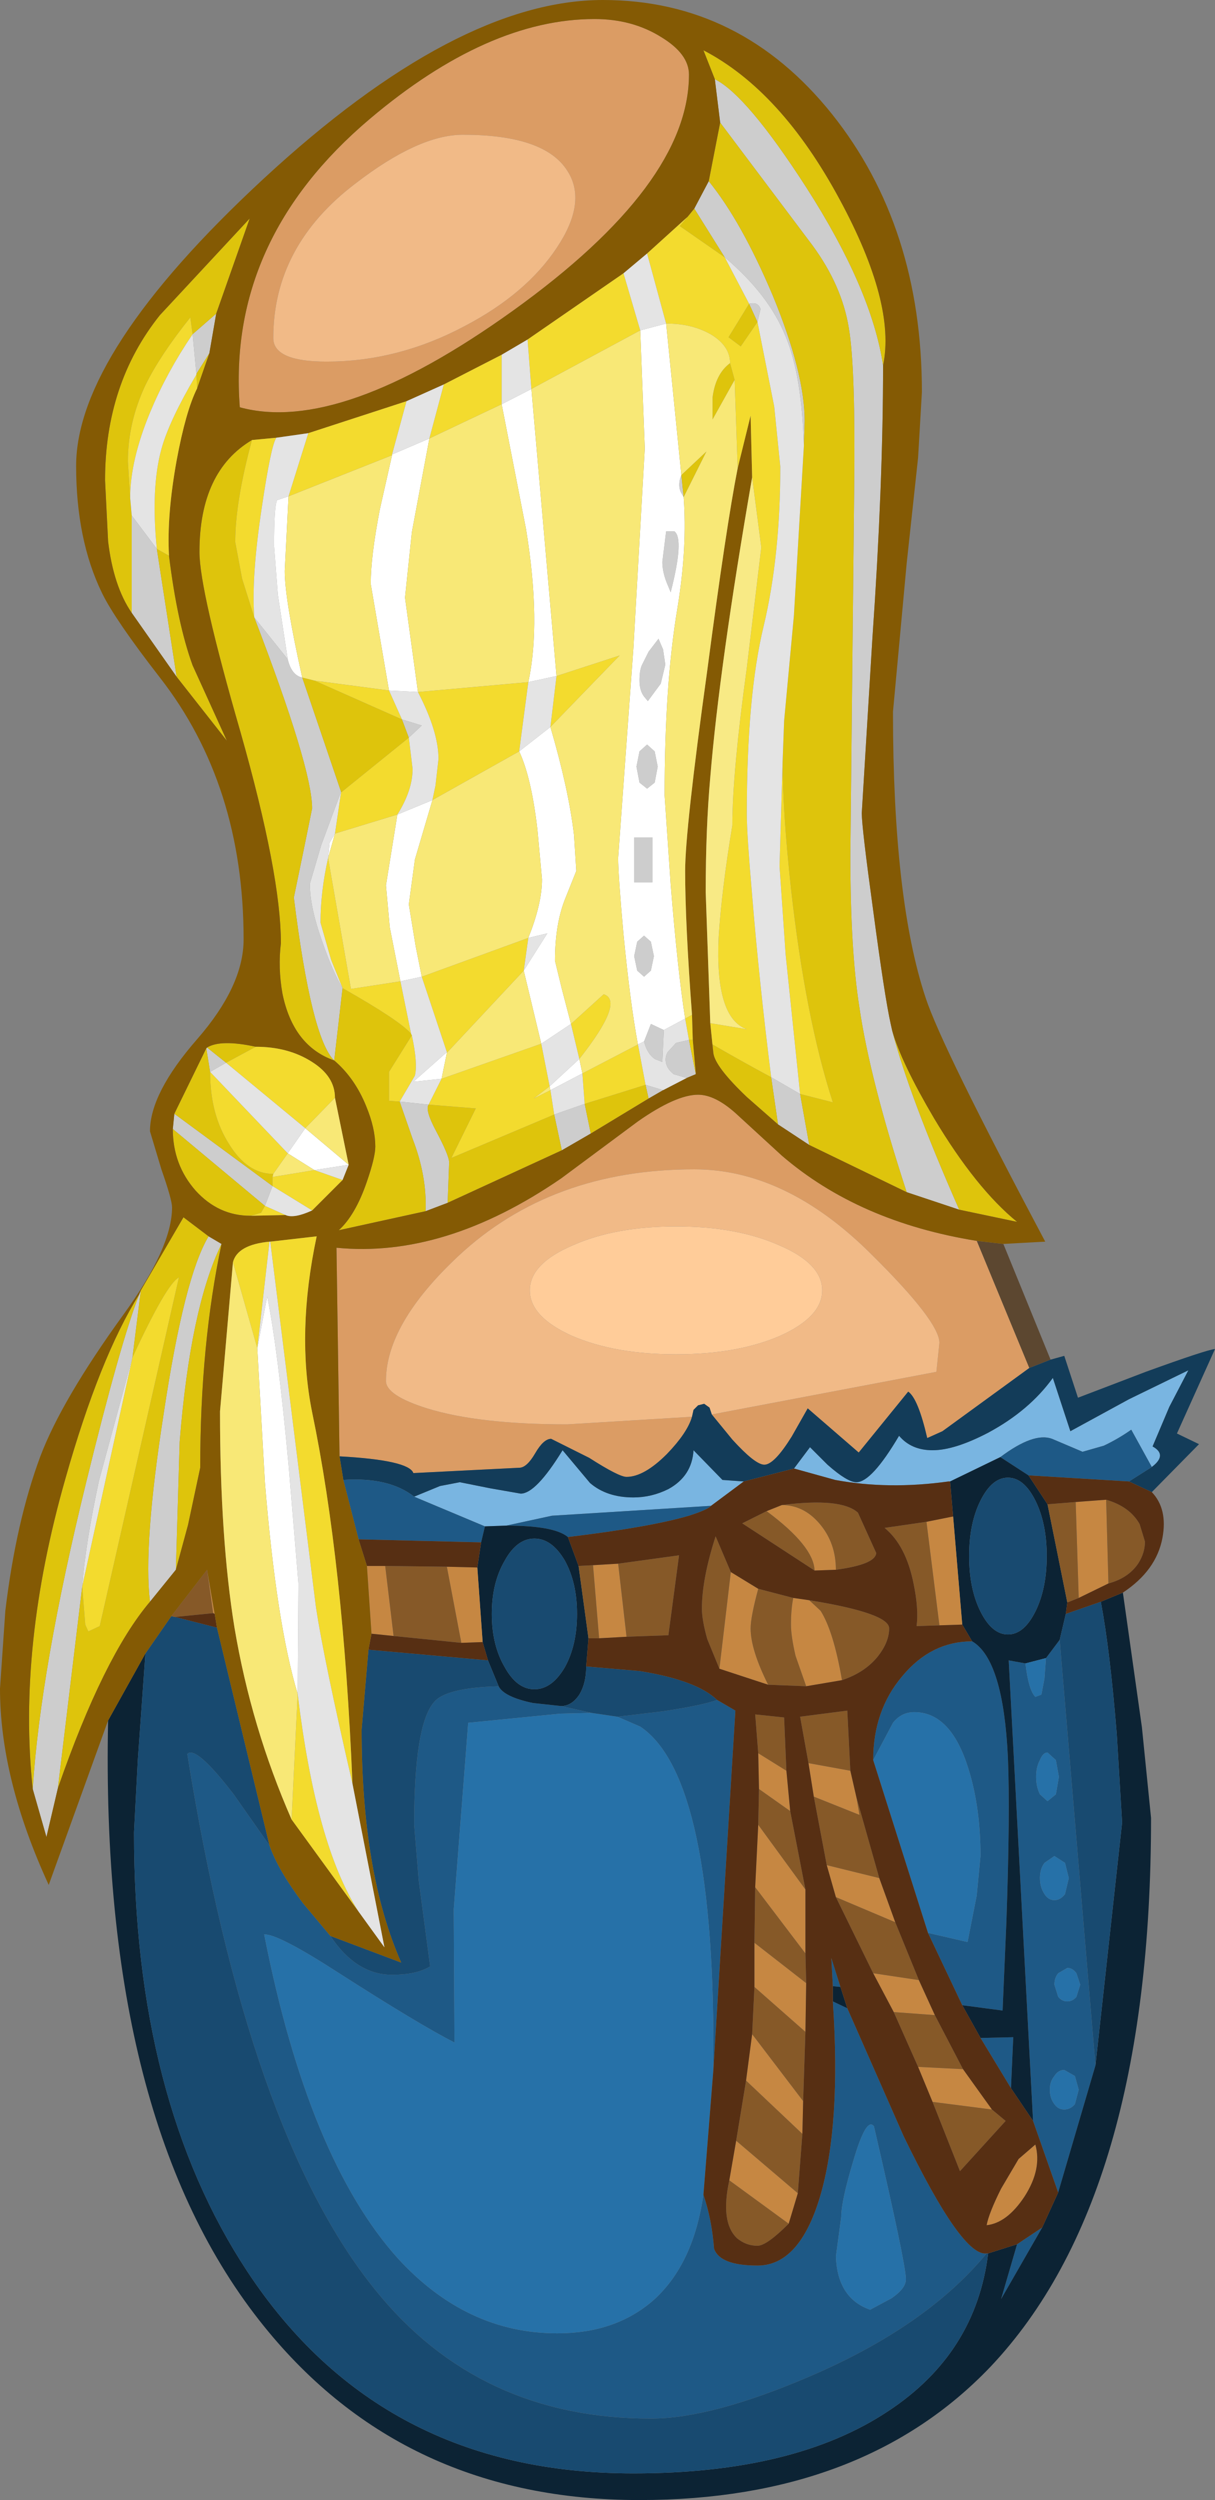 <?xml version="1.0" encoding="UTF-8" standalone="no"?>
<svg xmlns:ffdec="https://www.free-decompiler.com/flash" xmlns:xlink="http://www.w3.org/1999/xlink" ffdec:objectType="shape" height="164.2px" width="79.8px" xmlns="http://www.w3.org/2000/svg">
  <rect width="100%" height="100%" fill="#808080" stroke="none"/>
  <g transform="matrix(1.0, 0.0, 0.0, 1.0, 35.55, 122.8)">
    <path d="M30.35 -41.1 L33.45 -33.5 32.05 -32.95 28.6 -41.3 30.35 -41.1" fill="#5c4730" fill-rule="evenodd" stroke="none"/>
    <path d="M7.9 -120.35 Q9.7 -119.25 9.7 -117.9 9.7 -110.7 -1.85 -102.4 -13.2 -94.25 -19.8 -96.05 -20.65 -107.05 -11.25 -115.0 -3.5 -121.55 3.5 -121.55 6.0 -121.55 7.9 -120.35 M-13.25 -27.15 L-13.45 -40.85 Q-6.35 -40.15 1.3 -45.4 L6.35 -49.15 Q8.85 -50.9 10.3 -50.9 11.4 -50.9 12.75 -49.7 L15.8 -46.9 Q20.85 -42.55 28.6 -41.3 L32.05 -32.95 26.35 -28.8 25.35 -28.35 Q24.75 -30.95 24.1 -31.4 L20.85 -27.4 17.5 -30.3 16.45 -28.45 Q15.3 -26.6 14.65 -26.6 14.05 -26.6 12.55 -28.25 L11.2 -29.9 25.95 -32.7 26.15 -34.6 Q26.15 -36.0 21.7 -40.4 16.1 -46.0 10.05 -46.0 0.65 -46.0 -5.45 -40.3 -10.2 -35.85 -10.2 -32.1 -10.2 -31.15 -7.5 -30.3 -4.1 -29.25 1.7 -29.25 L9.9 -29.75 Q9.6 -28.7 8.25 -27.3 6.75 -25.8 5.6 -25.8 5.1 -25.8 3.15 -27.05 L0.65 -28.3 Q0.15 -28.3 -0.4 -27.35 -0.95 -26.4 -1.45 -26.4 L-8.4 -26.05 Q-8.7 -26.9 -13.25 -27.15 M1.0 -106.5 Q3.05 -109.55 1.7 -111.6 0.2 -113.95 -5.15 -113.95 -8.05 -113.95 -12.2 -110.75 -17.6 -106.65 -17.6 -100.6 -17.6 -99.05 -14.1 -99.05 -9.4 -99.05 -5.0 -101.4 -1.0 -103.5 1.0 -106.5" fill="#db9c64" fill-rule="evenodd" stroke="none"/>
    <path d="M1.0 -106.5 Q-1.0 -103.5 -5.0 -101.4 -9.4 -99.05 -14.1 -99.05 -17.6 -99.05 -17.6 -100.6 -17.6 -106.65 -12.2 -110.75 -8.05 -113.95 -5.15 -113.95 0.2 -113.95 1.7 -111.6 3.05 -109.55 1.0 -106.5 M9.9 -29.75 L1.7 -29.25 Q-4.1 -29.25 -7.5 -30.3 -10.2 -31.15 -10.2 -32.1 -10.2 -35.85 -5.45 -40.3 0.65 -46.0 10.05 -46.0 16.1 -46.0 21.7 -40.4 26.15 -36.0 26.15 -34.6 L25.95 -32.7 11.2 -29.9 11.05 -30.35 10.7 -30.6 10.3 -30.5 10.0 -30.2 9.9 -29.75 M18.45 -38.05 Q18.45 -39.8 15.65 -41.0 12.85 -42.25 8.85 -42.25 4.85 -42.25 2.05 -41.0 -0.75 -39.8 -0.75 -38.05 -0.75 -36.3 2.05 -35.05 4.85 -33.85 8.85 -33.85 12.85 -33.85 15.65 -35.05 18.45 -36.3 18.45 -38.05" fill="#f1ba87" fill-rule="evenodd" stroke="none"/>
    <path d="M18.45 -38.05 Q18.45 -36.3 15.65 -35.05 12.85 -33.85 8.85 -33.85 4.85 -33.85 2.05 -35.05 -0.75 -36.3 -0.75 -38.05 -0.75 -39.8 2.05 -41.0 4.85 -42.25 8.85 -42.25 12.85 -42.25 15.65 -41.0 18.45 -39.8 18.45 -38.05" fill="#ffcc99" fill-rule="evenodd" stroke="none"/>
    <path d="M16.6 -26.35 L17.65 -27.75 18.8 -26.6 Q20.1 -25.45 20.7 -25.45 21.7 -25.45 23.5 -28.5 24.3 -27.55 25.7 -27.55 27.15 -27.55 29.35 -28.7 32.05 -30.15 33.6 -32.3 L34.75 -28.8 38.6 -30.9 42.5 -32.8 41.25 -30.4 40.15 -27.8 Q41.15 -27.25 40.1 -26.45 L38.75 -28.9 Q37.9 -28.3 36.95 -27.85 L35.55 -27.45 33.55 -28.3 Q32.35 -28.75 30.15 -27.1 L26.85 -25.5 26.75 -25.5 Q22.8 -24.95 19.3 -25.6 L16.6 -26.35 M-8.35 -24.5 L-6.65 -25.2 -5.35 -25.45 -3.35 -25.05 -1.35 -24.7 Q-0.35 -24.7 1.4 -27.55 L3.2 -25.4 Q4.3 -24.45 6.05 -24.45 7.25 -24.45 8.35 -25.0 9.9 -25.85 10.0 -27.55 L11.9 -25.6 13.3 -25.5 11.15 -23.9 0.7 -23.25 -2.3 -22.6 -3.7 -22.55 -8.35 -24.5" fill="#79b5e1" fill-rule="evenodd" stroke="none"/>
    <path d="M33.45 -33.5 L34.35 -33.75 35.25 -31.0 39.7 -32.7 Q43.7 -34.15 44.25 -34.2 L41.75 -28.65 43.2 -27.95 40.1 -24.8 38.6 -25.5 40.1 -26.45 Q41.15 -27.25 40.15 -27.8 L41.25 -30.4 42.5 -32.8 38.6 -30.9 34.75 -28.8 33.6 -32.3 Q32.05 -30.15 29.35 -28.7 27.15 -27.55 25.7 -27.55 24.3 -27.55 23.5 -28.5 21.7 -25.45 20.7 -25.45 20.1 -25.45 18.8 -26.6 L17.65 -27.75 16.6 -26.35 13.3 -25.5 11.9 -25.6 10.0 -27.55 Q9.9 -25.85 8.35 -25.0 7.25 -24.45 6.05 -24.45 4.3 -24.45 3.2 -25.4 L1.4 -27.55 Q-0.35 -24.7 -1.35 -24.7 L-3.35 -25.05 -5.35 -25.45 -6.65 -25.2 -8.35 -24.5 Q-10.0 -25.8 -13.0 -25.6 L-13.25 -27.15 Q-8.7 -26.9 -8.4 -26.05 L-1.45 -26.4 Q-0.95 -26.4 -0.4 -27.35 0.15 -28.3 0.65 -28.3 L3.15 -27.05 Q5.1 -25.8 5.6 -25.8 6.75 -25.8 8.25 -27.3 9.6 -28.7 9.9 -29.75 L10.0 -30.2 10.3 -30.5 10.7 -30.6 11.05 -30.35 11.2 -29.9 12.55 -28.25 Q14.05 -26.6 14.65 -26.6 15.3 -26.6 16.45 -28.45 L17.5 -30.3 20.85 -27.4 24.1 -31.4 Q24.75 -30.95 25.35 -28.35 L26.35 -28.8 32.05 -32.95 33.45 -33.5" fill="#133c59" fill-rule="evenodd" stroke="none"/>
    <path d="M-17.85 -1.6 Q-17.3 0.0 -15.65 2.2 L-13.85 4.35 Q-12.15 6.9 -9.8 6.9 -8.2 6.9 -7.3 6.35 L-8.05 0.7 -8.35 -2.95 Q-8.35 -9.5 -7.05 -11.0 -6.3 -11.95 -2.8 -12.05 -2.45 -11.35 -0.55 -10.95 L1.3 -10.75 3.3 -10.3 1.25 -10.25 -4.8 -9.65 -5.75 2.6 -5.7 11.35 Q-8.05 10.15 -13.35 6.75 -17.3 4.2 -18.2 4.25 -15.3 19.0 -9.4 25.55 -4.9 30.45 1.05 30.45 4.95 30.45 7.45 28.2 10.0 25.85 10.65 21.35 11.2 22.95 11.35 24.9 11.75 26.0 14.2 26.0 16.95 26.0 18.3 21.5 19.7 16.8 19.15 8.65 L20.1 9.1 23.8 17.5 Q27.65 25.45 29.25 25.2 25.35 29.95 17.7 33.25 11.2 36.05 7.2 36.05 -4.1 36.05 -10.9 27.6 -19.25 17.3 -23.25 -7.6 -22.7 -8.2 -20.2 -4.95 L-17.85 -1.6 M-12.0 -21.7 L-13.0 -25.6 Q-10.0 -25.8 -8.35 -24.5 L-3.7 -22.55 -3.95 -21.5 -12.0 -21.7 M26.75 -25.5 L26.85 -25.5 26.75 -25.5 M30.15 -27.1 Q32.35 -28.75 33.55 -28.3 L35.55 -27.45 36.95 -27.85 Q37.9 -28.3 38.75 -28.9 L40.1 -26.45 38.6 -25.5 32.0 -25.9 30.15 -27.1 M-2.3 -22.6 L0.7 -23.25 11.15 -23.9 Q10.95 -23.65 9.7 -23.25 7.15 -22.5 1.75 -21.85 0.85 -22.6 -2.3 -22.6 M11.55 -11.15 L12.75 -10.45 11.3 13.2 Q11.5 -6.05 6.5 -9.4 L5.0 -10.05 7.95 -10.4 Q10.6 -10.8 11.55 -11.15 M19.15 7.65 L19.05 5.8 19.65 7.7 19.15 7.65 M31.25 24.6 L32.9 23.5 30.2 28.2 31.25 24.6 M33.95 21.2 L32.3 16.5 30.7 -13.75 31.8 -13.55 Q32.0 -11.8 32.45 -11.35 L32.85 -11.5 33.05 -12.55 33.15 -13.9 34.05 -15.1 36.4 12.85 33.95 21.2 M30.85 14.35 L28.85 11.05 31.0 11.0 30.85 14.35 M27.65 8.9 L25.4 4.15 28.0 4.75 28.6 1.7 28.85 -0.9 Q28.85 -4.1 28.05 -6.65 26.9 -10.35 24.5 -10.35 23.65 -10.35 23.1 -9.65 L21.8 -7.2 Q21.8 -10.45 23.7 -12.7 25.6 -15.0 28.3 -15.0 30.35 -13.8 30.65 -7.35 30.8 -3.75 30.55 3.4 L30.3 9.25 27.65 8.9 M33.7 -0.9 L33.05 -0.45 Q32.75 -0.05 32.75 0.55 32.75 1.15 33.05 1.6 33.3 2.0 33.7 2.0 34.1 2.0 34.4 1.6 L34.65 0.55 34.4 -0.45 33.7 -0.9 M33.25 -7.7 Q32.95 -7.7 32.75 -7.2 32.5 -6.75 32.5 -6.1 32.5 -5.45 32.75 -4.95 L33.25 -4.5 33.8 -4.95 34.0 -6.1 33.8 -7.2 33.25 -7.7 M35.15 6.8 Q34.9 6.45 34.55 6.45 L33.95 6.8 Q33.7 7.1 33.7 7.55 L33.95 8.35 Q34.2 8.65 34.55 8.65 34.9 8.65 35.15 8.35 L35.4 7.55 35.15 6.8 M21.85 16.85 Q21.35 16.2 20.5 19.1 19.7 21.75 19.7 22.8 L19.35 25.4 Q19.45 28.15 21.6 28.9 L23.0 28.15 Q23.95 27.5 23.95 26.9 23.95 25.9 21.85 16.85 M35.05 15.4 L35.3 14.45 35.05 13.55 34.35 13.15 Q33.95 13.15 33.7 13.55 33.4 13.9 33.4 14.45 33.4 15.0 33.7 15.4 33.95 15.75 34.35 15.75 34.75 15.75 35.05 15.4" fill="#1e5986" fill-rule="evenodd" stroke="none"/>
    <path d="M38.2 -18.2 L39.45 -9.35 40.05 -3.4 Q40.05 21.5 29.5 32.65 21.15 41.4 6.45 41.4 -9.0 41.4 -18.2 30.0 -29.0 16.65 -28.45 -9.8 L-26.0 -14.2 -26.5 -7.2 -26.75 -2.45 Q-26.75 15.1 -19.3 26.4 -10.55 39.65 6.05 39.65 16.65 39.65 22.8 35.55 28.55 31.75 29.35 25.2 L31.25 24.6 30.2 28.2 32.9 23.5 33.95 21.2 36.4 12.85 38.15 -3.1 37.8 -8.9 Q37.35 -14.45 36.75 -17.6 L38.2 -18.2 M26.85 -25.5 L30.15 -27.1 32.0 -25.9 33.25 -24.0 34.55 -17.55 34.45 -16.8 34.05 -15.1 33.15 -13.9 31.8 -13.55 30.7 -13.75 32.3 16.5 30.85 14.35 31.0 11.0 28.85 11.05 27.65 8.9 30.3 9.25 30.55 3.4 Q30.8 -3.75 30.65 -7.35 30.35 -13.8 28.3 -15.0 L27.65 -16.1 27.05 -23.2 26.85 -25.5 M-3.7 -22.55 L-2.3 -22.6 Q0.85 -22.6 1.75 -21.85 L2.45 -19.95 3.1 -15.2 2.95 -13.35 Q2.95 -12.25 2.5 -11.5 2.0 -10.75 1.3 -10.75 L-0.55 -10.95 Q-2.45 -11.35 -2.8 -12.05 L-3.5 -13.75 -3.85 -14.95 -4.2 -19.85 -3.95 -21.5 -3.7 -22.55 M19.15 8.65 L19.15 7.65 19.65 7.7 20.1 9.1 19.15 8.65 M2.35 -16.8 Q2.35 -18.85 1.55 -20.3 0.7 -21.75 -0.45 -21.75 -1.6 -21.75 -2.4 -20.3 -3.25 -18.85 -3.25 -16.8 -3.25 -14.75 -2.4 -13.3 -1.6 -11.85 -0.45 -11.85 0.7 -11.85 1.55 -13.3 2.35 -14.75 2.35 -16.8 M32.45 -24.25 Q31.7 -25.75 30.65 -25.75 29.6 -25.75 28.85 -24.25 28.1 -22.75 28.1 -20.6 28.1 -18.45 28.85 -16.95 29.6 -15.45 30.65 -15.45 31.7 -15.45 32.45 -16.95 33.2 -18.45 33.2 -20.6 33.2 -22.75 32.45 -24.25" fill="#0c2334" fill-rule="evenodd" stroke="none"/>
    <path d="M11.3 13.2 L10.65 21.35 Q10.0 25.85 7.45 28.2 4.95 30.45 1.05 30.45 -4.9 30.45 -9.4 25.55 -15.3 19.0 -18.2 4.25 -17.3 4.2 -13.35 6.75 -8.05 10.15 -5.7 11.35 L-5.75 2.6 -4.8 -9.65 1.25 -10.25 3.3 -10.3 5.0 -10.05 6.5 -9.4 Q11.5 -6.05 11.3 13.2 M25.4 4.15 L21.8 -7.2 23.1 -9.65 Q23.65 -10.35 24.5 -10.35 26.9 -10.35 28.05 -6.65 28.85 -4.1 28.85 -0.9 L28.6 1.7 28.0 4.75 25.4 4.15 M33.15 -13.9 L33.05 -12.55 32.85 -11.5 32.45 -11.35 Q32.0 -11.8 31.8 -13.55 L33.15 -13.9 M33.25 -7.7 L33.8 -7.2 34.0 -6.1 33.8 -4.95 33.25 -4.5 32.75 -4.95 Q32.5 -5.45 32.5 -6.1 32.5 -6.75 32.75 -7.2 32.95 -7.7 33.25 -7.7 M33.7 -0.9 L34.4 -0.45 34.65 0.55 34.4 1.6 Q34.1 2.0 33.7 2.0 33.3 2.0 33.05 1.6 32.75 1.15 32.75 0.55 32.75 -0.05 33.05 -0.45 L33.7 -0.9 M35.15 6.8 L35.4 7.55 35.15 8.35 Q34.9 8.65 34.55 8.65 34.2 8.65 33.95 8.35 L33.7 7.55 Q33.7 7.1 33.95 6.8 L34.55 6.45 Q34.9 6.45 35.15 6.8 M21.85 16.85 Q23.95 25.9 23.95 26.9 23.95 27.5 23.0 28.15 L21.6 28.9 Q19.45 28.15 19.35 25.4 L19.7 22.8 Q19.7 21.75 20.5 19.1 21.35 16.2 21.85 16.85 M35.05 15.4 Q34.75 15.75 34.35 15.75 33.95 15.75 33.7 15.4 33.4 15.0 33.4 14.45 33.4 13.9 33.7 13.55 33.95 13.15 34.35 13.15 L35.05 13.55 35.3 14.45 35.05 15.4" fill="#2671a8" fill-rule="evenodd" stroke="none"/>
    <path d="M-26.0 -14.2 L-24.3 -16.65 -24.05 -16.6 -21.3 -15.9 -17.85 -1.6 -20.2 -4.95 Q-22.7 -8.2 -23.25 -7.6 -19.25 17.3 -10.9 27.6 -4.1 36.05 7.2 36.05 11.2 36.05 17.7 33.25 25.35 29.95 29.25 25.2 L29.35 25.2 Q28.55 31.75 22.8 35.55 16.65 39.65 6.05 39.65 -10.55 39.65 -19.3 26.4 -26.75 15.1 -26.75 -2.45 L-26.5 -7.2 -26.0 -14.2 M-13.85 4.35 L-9.2 6.1 Q-11.8 0.2 -11.8 -9.2 L-11.35 -14.45 -3.5 -13.75 -2.8 -12.05 Q-6.3 -11.95 -7.05 -11.0 -8.35 -9.5 -8.35 -2.95 L-8.05 0.7 -7.3 6.35 Q-8.2 6.9 -9.8 6.9 -12.15 6.9 -13.85 4.35 M34.45 -16.8 L36.75 -17.6 Q37.35 -14.45 37.8 -8.9 L38.15 -3.1 36.4 12.85 34.05 -15.1 34.45 -16.8 M2.95 -13.35 L6.45 -13.05 Q10.2 -12.45 11.55 -11.15 10.6 -10.8 7.95 -10.4 L5.0 -10.05 3.3 -10.3 1.3 -10.75 Q2.0 -10.75 2.5 -11.5 2.95 -12.25 2.95 -13.35 M2.35 -16.8 Q2.35 -14.75 1.55 -13.3 0.7 -11.85 -0.45 -11.85 -1.6 -11.85 -2.4 -13.3 -3.25 -14.75 -3.25 -16.8 -3.25 -18.85 -2.4 -20.3 -1.6 -21.75 -0.45 -21.75 0.7 -21.75 1.55 -20.3 2.35 -18.85 2.35 -16.8 M32.45 -24.25 Q33.2 -22.75 33.2 -20.6 33.2 -18.45 32.45 -16.95 31.7 -15.45 30.65 -15.45 29.6 -15.45 28.85 -16.95 28.1 -18.45 28.1 -20.6 28.1 -22.75 28.85 -24.25 29.6 -25.75 30.65 -25.75 31.7 -25.75 32.45 -24.25" fill="#184a70" fill-rule="evenodd" stroke="none"/>
    <path d="M-21.95 -19.7 L-21.45 -16.8 -21.55 -16.85 -21.95 -19.7 M-11.15 -15.5 L-11.45 -19.95 -10.25 -19.95 -9.7 -15.35 -11.15 -15.5 M35.1 -24.15 L37.1 -24.3 37.25 -18.8 35.3 -17.85 35.1 -24.15 M19.35 -19.7 L17.95 -19.65 Q17.9 -21.25 14.8 -23.55 L15.8 -23.95 Q17.25 -23.95 18.3 -22.7 19.35 -21.45 19.35 -19.7 M12.45 -19.55 L14.25 -18.45 Q13.75 -16.6 13.75 -15.85 13.75 -14.45 14.9 -12.15 L11.7 -13.2 12.45 -19.55 M16.55 -17.85 L17.6 -17.7 18.35 -17.0 Q19.2 -15.65 19.75 -12.45 L17.4 -12.05 16.7 -14.05 Q16.4 -15.35 16.4 -16.1 16.4 -17.1 16.55 -17.85 M3.4 -20.0 L5.05 -20.1 5.6 -15.3 3.8 -15.2 3.4 -20.0 M27.65 -16.1 L26.15 -16.05 25.3 -22.85 27.05 -23.2 27.65 -16.1 M20.3 -6.5 L20.7 -4.75 20.9 -3.6 17.9 -4.8 17.55 -7.0 20.3 -6.5 M22.2 0.55 L23.25 3.45 19.35 1.8 18.75 -0.3 22.2 0.55 M24.8 7.25 L25.85 9.55 23.15 9.35 21.8 6.8 24.8 7.25 M27.7 13.1 L29.6 15.75 25.7 15.25 24.75 12.95 27.7 13.1 M16.1 -6.5 L16.35 -3.85 14.3 -5.3 14.25 -7.65 16.1 -6.5 M17.35 1.3 L17.35 5.5 14.05 1.15 14.25 -2.95 17.35 1.3 M17.4 7.45 L17.35 10.65 14.0 7.7 14.0 4.8 17.4 7.45 M17.2 15.2 L17.15 17.35 13.45 13.85 13.85 10.8 17.2 15.2 M16.85 21.25 L16.25 23.25 12.35 20.4 12.8 17.8 16.85 21.25 M30.2 20.95 L31.35 19.0 32.45 18.05 Q32.9 19.65 31.75 21.45 30.6 23.2 29.25 23.35 29.4 22.55 30.2 20.95 M-3.85 -14.95 L-5.25 -14.9 -6.2 -19.9 -4.2 -19.85 -3.85 -14.95" fill="#c68742" fill-rule="evenodd" stroke="none"/>
    <path d="M-24.3 -16.65 L-21.95 -19.7 -21.55 -16.85 -24.05 -16.6 -24.3 -16.65 M33.25 -24.0 L35.1 -24.15 35.3 -17.85 34.55 -17.55 33.25 -24.0 M37.1 -24.3 Q38.65 -23.85 39.3 -22.7 L39.65 -21.55 Q39.65 -20.8 39.2 -20.1 38.55 -19.15 37.25 -18.8 L37.1 -24.3 M19.35 -19.7 Q19.35 -21.45 18.3 -22.7 17.25 -23.95 15.8 -23.95 19.7 -24.45 20.8 -23.45 L22.0 -20.8 Q21.95 -20.05 19.35 -19.7 M14.8 -23.55 Q17.9 -21.25 17.95 -19.65 L13.2 -22.75 14.8 -23.55 M11.7 -13.2 L10.9 -15.15 Q10.55 -16.4 10.55 -17.15 10.55 -19.1 11.45 -21.9 L12.45 -19.55 11.7 -13.2 M14.25 -18.45 L16.55 -17.85 Q16.4 -17.1 16.4 -16.1 16.4 -15.35 16.7 -14.05 L17.4 -12.05 14.9 -12.15 Q13.75 -14.45 13.75 -15.85 13.75 -16.6 14.25 -18.45 M17.6 -17.7 Q22.85 -16.85 22.85 -15.85 22.85 -14.95 22.1 -14.0 21.25 -12.95 19.75 -12.45 19.2 -15.65 18.35 -17.0 L17.6 -17.7 M2.45 -19.95 L3.4 -20.0 3.8 -15.2 3.1 -15.2 2.45 -19.95 M5.05 -20.1 L9.05 -20.65 8.35 -15.4 5.6 -15.3 5.05 -20.1 M26.15 -16.05 L24.65 -16.0 Q24.8 -17.1 24.45 -18.8 23.95 -21.3 22.55 -22.45 L25.3 -22.85 26.15 -16.05 M17.55 -7.0 L17.0 -10.05 20.1 -10.45 20.3 -6.5 17.55 -7.0 M20.7 -4.75 L22.2 0.55 18.75 -0.3 17.9 -4.8 20.9 -3.6 20.7 -4.75 M23.25 3.45 L24.8 7.25 21.8 6.8 19.35 1.8 23.25 3.45 M25.85 9.55 L27.7 13.1 24.75 12.95 23.15 9.35 25.85 9.55 M29.6 15.75 L30.5 16.5 27.5 19.8 25.7 15.25 29.6 15.75 M14.25 -7.65 L14.05 -10.2 15.95 -10.0 16.1 -6.5 14.25 -7.65 M16.35 -3.85 L17.35 1.3 14.25 -2.95 14.3 -5.3 16.35 -3.85 M17.35 5.5 L17.4 7.45 14.0 4.8 14.05 1.15 17.35 5.5 M17.35 10.65 L17.2 15.2 13.85 10.8 14.0 7.7 17.35 10.65 M17.15 17.35 L16.85 21.25 12.8 17.8 13.45 13.85 17.15 17.35 M16.25 23.25 Q14.8 24.7 14.2 24.7 13.45 24.7 12.85 24.2 11.75 23.15 12.35 20.4 L16.25 23.25 M-5.25 -14.9 L-9.7 -15.35 -10.25 -19.95 -6.2 -19.9 -5.25 -14.9" fill="#865928" fill-rule="evenodd" stroke="none"/>
    <path d="M40.1 -24.8 Q41.15 -23.7 40.8 -21.8 40.4 -19.65 38.2 -18.2 L36.75 -17.6 34.45 -16.8 34.55 -17.55 35.3 -17.85 37.25 -18.8 Q38.55 -19.15 39.2 -20.1 39.65 -20.8 39.65 -21.55 L39.3 -22.7 Q38.65 -23.85 37.1 -24.3 L35.1 -24.15 33.25 -24.0 32.0 -25.9 38.6 -25.5 40.1 -24.8 M-21.45 -16.8 L-21.3 -15.9 -24.05 -16.6 -21.55 -16.85 -21.45 -16.8 M-11.35 -14.45 L-11.15 -15.5 -9.7 -15.35 -5.25 -14.9 -3.85 -14.95 -3.5 -13.75 -11.35 -14.45 M-11.45 -19.95 L-12.0 -21.7 -3.95 -21.5 -4.2 -19.85 -6.2 -19.9 -10.25 -19.95 -11.45 -19.95 M16.6 -26.35 L19.3 -25.6 Q22.8 -24.95 26.75 -25.5 L26.85 -25.5 27.05 -23.2 25.3 -22.85 22.55 -22.45 Q23.95 -21.3 24.45 -18.8 24.8 -17.1 24.65 -16.0 L26.15 -16.05 27.65 -16.1 28.3 -15.0 Q25.6 -15.0 23.7 -12.7 21.8 -10.45 21.8 -7.2 L25.4 4.15 27.65 8.9 28.85 11.05 30.85 14.35 32.3 16.5 33.95 21.2 32.9 23.5 31.25 24.6 29.35 25.2 29.25 25.2 Q27.65 25.45 23.8 17.5 L20.1 9.1 19.65 7.7 19.05 5.8 19.15 7.65 19.15 8.65 Q19.7 16.8 18.3 21.5 16.95 26.0 14.2 26.0 11.75 26.0 11.35 24.9 11.2 22.95 10.65 21.35 L11.3 13.2 12.75 -10.45 11.55 -11.15 Q10.2 -12.45 6.45 -13.05 L2.95 -13.35 3.1 -15.2 3.8 -15.2 5.6 -15.3 8.35 -15.4 9.05 -20.65 5.05 -20.1 3.4 -20.0 2.45 -19.95 1.75 -21.85 Q7.15 -22.5 9.7 -23.25 10.95 -23.65 11.15 -23.9 L13.3 -25.5 16.6 -26.35 M17.95 -19.65 L19.35 -19.7 Q21.95 -20.05 22.0 -20.8 L20.8 -23.45 Q19.7 -24.45 15.8 -23.95 L14.8 -23.55 13.2 -22.75 17.95 -19.65 M12.45 -19.55 L11.45 -21.9 Q10.55 -19.1 10.55 -17.15 10.55 -16.4 10.9 -15.15 L11.7 -13.2 14.9 -12.15 17.4 -12.05 19.75 -12.45 Q21.25 -12.95 22.1 -14.0 22.85 -14.95 22.85 -15.85 22.85 -16.85 17.6 -17.7 L16.55 -17.85 14.25 -18.45 12.45 -19.55 M20.3 -6.5 L20.1 -10.45 17.0 -10.05 17.55 -7.0 17.9 -4.8 18.75 -0.3 19.35 1.8 21.8 6.8 23.15 9.35 24.75 12.95 25.7 15.25 27.5 19.8 30.5 16.5 29.6 15.75 27.7 13.1 25.85 9.55 24.8 7.25 23.25 3.45 22.2 0.55 20.7 -4.75 20.3 -6.5 M16.1 -6.5 L15.95 -10.0 14.05 -10.2 14.25 -7.65 14.3 -5.3 14.25 -2.95 14.05 1.15 14.0 4.8 14.0 7.7 13.85 10.8 13.45 13.85 12.8 17.8 12.35 20.4 Q11.75 23.15 12.85 24.2 13.45 24.7 14.2 24.7 14.8 24.7 16.25 23.25 L16.85 21.25 17.15 17.35 17.2 15.2 17.35 10.65 17.4 7.45 17.35 5.5 17.35 1.3 16.35 -3.85 16.1 -6.5 M30.2 20.95 Q29.4 22.55 29.25 23.35 30.6 23.2 31.75 21.45 32.9 19.65 32.45 18.05 L31.35 19.0 30.2 20.95" fill="#572f13" fill-rule="evenodd" stroke="none"/>
    <path d="M22.45 -98.8 Q22.45 -91.0 21.75 -80.9 L21.05 -69.4 Q21.05 -68.45 21.8 -63.0 22.55 -57.35 22.95 -55.55 L23.05 -55.1 Q24.15 -50.85 27.45 -43.35 L24.0 -44.5 Q21.6 -51.85 20.9 -56.6 20.3 -60.35 20.3 -66.65 L20.55 -90.55 Q20.65 -98.65 20.2 -101.25 19.75 -104.05 17.8 -106.7 L11.75 -114.75 11.4 -117.6 Q13.5 -116.55 17.4 -110.5 21.7 -103.8 22.45 -98.8 M17.6 -47.6 L15.55 -48.95 15.1 -52.05 17.0 -50.95 17.6 -47.6 M10.15 -52.25 L9.55 -52.0 8.7 -52.25 Q8.3 -52.55 8.2 -52.95 8.1 -53.35 8.3 -53.7 L8.85 -54.3 9.7 -54.5 10.15 -52.25 M8.0 -51.2 L7.05 -50.65 6.85 -51.55 8.0 -51.2 M3.25 -48.35 L1.35 -47.25 0.85 -49.6 2.85 -50.3 3.25 -48.35 M-6.15 -43.8 L-7.6 -43.25 Q-7.5 -45.55 -8.45 -48.0 L-9.3 -50.45 -7.4 -50.25 Q-7.65 -49.9 -6.9 -48.5 -6.05 -46.9 -6.05 -46.45 L-6.15 -43.8 M10.05 -109.1 L11.0 -110.9 Q13.15 -108.25 15.2 -103.4 17.3 -98.3 17.3 -95.15 L17.25 -93.55 Q17.1 -98.2 16.05 -100.7 14.95 -103.45 12.05 -105.9 L10.05 -109.1 M13.65 -102.85 Q14.25 -103.0 14.4 -102.5 L14.2 -101.65 13.65 -102.85 M9.35 -90.15 L9.15 -90.5 Q8.95 -91.0 9.2 -91.6 L9.35 -90.15 M8.75 -87.9 Q9.4 -87.4 8.5 -83.9 L8.25 -84.5 Q7.95 -85.25 7.95 -85.9 L8.2 -87.9 8.75 -87.9 M6.75 -77.05 Q6.45 -77.45 6.45 -78.1 6.45 -78.75 6.6 -79.1 L7.05 -80.0 7.7 -80.85 8.0 -80.15 8.15 -79.15 7.85 -77.9 7.0 -76.75 6.75 -77.05 M6.25 -72.45 L6.45 -73.45 6.95 -73.9 7.45 -73.45 7.65 -72.45 7.45 -71.4 6.95 -71.0 6.45 -71.4 6.25 -72.45 M6.75 -54.4 L7.2 -55.55 8.05 -55.15 7.95 -53.05 7.45 -53.25 Q6.95 -53.6 6.75 -54.4 M7.3 -67.8 L7.3 -64.85 6.1 -64.85 6.1 -67.8 7.3 -67.8 M6.3 -60.95 L6.75 -61.35 7.2 -60.95 7.4 -60.0 7.2 -59.05 6.75 -58.65 6.3 -59.05 6.1 -60.0 6.3 -60.95 M-22.9 -100.85 L-21.35 -102.2 -21.8 -99.6 -22.65 -98.25 -22.9 -100.85 M-26.9 -82.55 L-26.9 -88.95 -25.25 -86.75 -23.95 -78.35 -26.9 -82.55 M-16.65 -79.5 Q-16.4 -78.45 -15.7 -78.3 L-13.15 -70.8 -14.45 -67.3 -15.2 -64.75 Q-15.2 -63.2 -14.35 -60.85 -13.7 -59.0 -13.05 -57.9 L-13.6 -53.15 Q-15.1 -54.6 -16.25 -63.85 L-15.65 -66.75 -15.05 -69.7 Q-15.05 -72.35 -18.85 -82.25 L-16.65 -79.5 M-9.15 -75.55 L-7.85 -75.15 -8.7 -74.35 -9.15 -75.55 M-20.7 -53.0 L-21.75 -52.4 -22.0 -53.95 -21.95 -54.0 -20.7 -53.0 M-24.1 -49.65 L-17.65 -44.9 -18.15 -43.6 -24.2 -48.65 -24.1 -49.65 M-26.4 -37.8 L-26.3 -38.05 -26.85 -33.65 -29.05 -25.55 Q-29.95 -21.35 -30.15 -18.6 L-31.75 -5.35 -32.5 -2.15 -33.4 -5.3 Q-32.9 -13.15 -29.9 -25.4 -27.65 -34.6 -26.4 -37.8 M-21.85 -41.6 L-21.0 -41.1 Q-23.05 -36.9 -23.75 -28.1 L-24.0 -19.7 -25.7 -17.6 Q-26.15 -21.3 -24.8 -29.95 -23.45 -38.95 -21.85 -41.6" fill="#cdcdcd" fill-rule="evenodd" stroke="none"/>
    <path d="M11.4 -117.6 L10.65 -119.5 Q15.75 -116.85 19.6 -109.7 23.3 -102.85 22.45 -98.8 21.7 -103.8 17.4 -110.5 13.5 -116.55 11.4 -117.6 M23.05 -55.1 Q23.65 -53.0 25.8 -49.35 28.55 -44.75 31.25 -42.55 L27.45 -43.35 Q24.15 -50.85 23.05 -55.1 M24.0 -44.5 L17.6 -47.6 17.0 -50.95 19.15 -50.4 Q17.35 -55.95 16.4 -64.45 15.85 -69.55 15.85 -72.75 L15.95 -75.45 16.6 -82.45 16.6 -82.5 17.25 -93.55 17.3 -95.15 Q17.3 -98.3 15.2 -103.4 13.15 -108.25 11.0 -110.9 L11.75 -114.75 17.8 -106.7 Q19.75 -104.05 20.2 -101.25 20.65 -98.65 20.55 -90.55 L20.3 -66.65 Q20.3 -60.35 20.9 -56.6 21.6 -51.85 24.0 -44.5 M15.55 -48.95 L13.5 -50.75 Q11.4 -52.75 11.3 -53.65 L11.25 -54.2 Q13.15 -53.1 15.1 -52.05 L15.55 -48.95 M7.05 -50.65 L3.25 -48.35 2.85 -50.3 6.85 -51.55 7.05 -50.65 M1.35 -47.25 L-6.15 -43.8 -6.05 -46.45 Q-6.05 -46.9 -6.9 -48.5 -7.65 -49.9 -7.4 -50.25 L-4.3 -50.0 -5.9 -46.75 0.85 -49.6 1.35 -47.25 M-7.6 -43.25 L-13.3 -42.0 Q-12.2 -43.0 -11.45 -45.2 -10.9 -46.8 -10.9 -47.5 -10.9 -48.7 -11.5 -50.15 -12.25 -52.0 -13.6 -53.15 -16.3 -54.1 -17.0 -57.55 -17.3 -59.25 -17.1 -60.85 -17.1 -65.35 -19.75 -74.7 -22.45 -84.05 -22.45 -86.55 -22.45 -91.85 -19.0 -93.9 -20.1 -89.85 -20.1 -87.2 L-19.65 -84.8 -18.85 -82.25 Q-15.05 -72.35 -15.05 -69.7 L-15.65 -66.75 -16.25 -63.85 Q-15.1 -54.6 -13.6 -53.15 L-13.05 -57.9 Q-9.25 -55.75 -8.55 -54.9 L-8.5 -54.8 -10.0 -52.4 -10.0 -50.5 -9.3 -50.45 -8.45 -48.0 Q-7.5 -45.55 -7.6 -43.25 M9.6 -108.55 L10.05 -109.1 12.05 -105.9 9.1 -107.95 9.6 -108.55 M13.65 -102.85 L14.2 -101.65 13.1 -100.05 12.3 -100.65 13.65 -102.85 M9.2 -91.6 L10.85 -93.15 9.35 -90.15 9.2 -91.6 M12.7 -97.85 L11.25 -95.25 11.25 -96.7 Q11.45 -98.25 12.4 -98.95 L12.7 -97.85 M-22.9 -100.85 L-23.05 -101.95 Q-25.05 -99.45 -26.0 -97.5 -27.15 -95.05 -27.15 -92.5 L-27.0 -90.1 -26.9 -88.95 -26.9 -82.55 Q-28.1 -84.3 -28.45 -87.25 L-28.65 -91.25 Q-28.65 -97.6 -25.05 -102.1 L-19.15 -108.45 -21.35 -102.2 -22.9 -100.85 M-22.65 -98.25 L-21.8 -99.6 -22.6 -97.3 -22.65 -98.2 -22.65 -98.25 M-15.7 -78.3 L-14.9 -78.1 -9.15 -75.55 -8.7 -74.35 -13.15 -70.75 -13.15 -70.8 -15.7 -78.3 M-24.45 -86.3 Q-23.9 -81.85 -22.9 -79.1 L-20.65 -74.15 -23.95 -78.35 -25.25 -86.75 -24.45 -86.3 M-20.7 -53.0 L-21.95 -54.0 Q-21.05 -54.55 -18.75 -54.05 L-20.7 -53.0 M-22.0 -53.95 L-21.75 -52.4 Q-21.75 -49.6 -20.5 -47.65 -19.3 -45.7 -17.6 -45.7 L-17.65 -45.5 -17.65 -44.9 -24.1 -49.65 -22.0 -53.95 M-19.05 -42.95 L-19.1 -42.95 Q-21.2 -42.95 -22.7 -44.6 -24.2 -46.3 -24.2 -48.65 L-18.15 -43.6 -18.4 -43.15 -19.05 -42.95 M-26.4 -37.8 Q-27.65 -34.6 -29.9 -25.4 -32.9 -13.15 -33.4 -5.3 -34.4 -14.65 -31.25 -25.7 -29.0 -33.65 -26.4 -37.8 M-31.75 -5.35 L-30.15 -18.6 -29.95 -16.1 -29.75 -15.65 -29.0 -16.0 -23.8 -38.9 Q-24.6 -38.5 -26.85 -33.65 L-26.3 -38.05 -23.5 -42.85 -21.85 -41.6 Q-23.45 -38.95 -24.8 -29.95 -26.15 -21.3 -25.7 -17.6 -28.75 -14.0 -31.75 -5.35 M-21.0 -41.1 Q-22.4 -34.5 -22.4 -26.4 L-23.2 -22.65 -24.0 -19.7 -23.75 -28.1 Q-23.05 -36.9 -21.0 -41.1" fill="#dec40c" fill-rule="evenodd" stroke="none"/>
    <path d="M22.45 -98.8 Q23.3 -102.85 19.6 -109.7 15.75 -116.85 10.65 -119.5 L11.4 -117.6 11.75 -114.75 11.0 -110.9 10.05 -109.1 9.6 -108.55 6.95 -106.15 5.4 -104.85 -0.9 -100.5 -2.6 -99.5 -6.4 -97.55 -8.85 -96.45 -15.3 -94.35 -17.4 -94.05 -19.0 -93.9 Q-22.45 -91.85 -22.45 -86.55 -22.45 -84.05 -19.75 -74.7 -17.1 -65.35 -17.1 -60.85 -17.3 -59.25 -17.0 -57.55 -16.3 -54.1 -13.6 -53.15 -12.25 -52.0 -11.5 -50.15 -10.9 -48.7 -10.9 -47.5 -10.9 -46.8 -11.45 -45.2 -12.2 -43.0 -13.3 -42.0 L-7.6 -43.25 -6.15 -43.8 1.35 -47.25 3.25 -48.35 7.05 -50.65 8.0 -51.2 9.55 -52.0 10.15 -52.25 9.95 -54.5 9.9 -56.15 Q9.45 -62.2 9.45 -65.6 9.45 -68.3 10.9 -78.75 12.15 -88.25 12.9 -92.05 L13.75 -95.5 13.85 -91.45 Q11.7 -79.05 11.1 -71.75 10.8 -68.4 10.8 -64.2 L11.1 -55.6 11.3 -53.65 Q11.4 -52.75 13.5 -50.75 L15.55 -48.95 17.6 -47.6 24.0 -44.5 27.45 -43.35 31.25 -42.55 Q28.55 -44.75 25.8 -49.35 23.65 -53.0 23.05 -55.1 L22.95 -55.55 Q22.55 -57.35 21.8 -63.0 21.05 -68.45 21.05 -69.4 L21.75 -80.9 Q22.45 -91.0 22.45 -98.8 M7.9 -120.35 Q6.0 -121.55 3.5 -121.55 -3.5 -121.55 -11.25 -115.0 -20.65 -107.05 -19.8 -96.05 -13.2 -94.25 -1.85 -102.4 9.7 -110.7 9.7 -117.9 9.7 -119.25 7.9 -120.35 M-28.45 -9.8 L-32.35 1.0 Q-35.55 -5.95 -35.55 -11.9 L-35.2 -17.0 Q-34.5 -22.85 -32.9 -27.15 -31.5 -30.85 -27.45 -36.45 -24.25 -40.85 -24.25 -43.5 -24.25 -44.0 -24.95 -46.0 L-25.7 -48.5 Q-25.7 -51.0 -22.6 -54.55 -19.55 -58.05 -19.55 -61.1 -19.55 -71.25 -25.05 -78.3 -28.0 -82.1 -28.85 -83.85 -30.55 -87.35 -30.55 -92.2 -30.55 -99.65 -18.25 -111.05 -5.55 -122.8 4.05 -122.8 13.1 -122.8 19.1 -115.3 25.0 -107.9 25.0 -97.05 L24.75 -92.75 24.0 -85.8 23.1 -76.05 Q23.1 -63.7 25.25 -57.25 26.3 -54.05 33.1 -41.25 L30.35 -41.1 28.6 -41.3 Q20.85 -42.55 15.8 -46.9 L12.75 -49.7 Q11.4 -50.9 10.3 -50.9 8.85 -50.9 6.35 -49.15 L1.3 -45.4 Q-6.35 -40.15 -13.45 -40.85 L-13.25 -27.15 -13.0 -25.6 -12.0 -21.7 -11.45 -19.95 -11.15 -15.5 -11.35 -14.45 -11.8 -9.2 Q-11.8 0.2 -9.2 6.1 L-13.85 4.35 -15.65 2.2 Q-17.3 0.0 -17.85 -1.6 L-21.3 -15.9 -21.45 -16.8 -21.95 -19.7 -24.3 -16.65 -26.0 -14.2 -28.45 -9.8 M-21.35 -102.2 L-19.15 -108.45 -25.05 -102.1 Q-28.65 -97.6 -28.65 -91.25 L-28.45 -87.25 Q-28.1 -84.3 -26.9 -82.55 L-23.95 -78.35 -20.65 -74.15 -22.9 -79.1 Q-23.9 -81.85 -24.45 -86.3 -24.6 -88.95 -23.95 -92.55 -23.35 -95.8 -22.6 -97.3 L-21.8 -99.6 -21.35 -102.2 M-21.95 -54.0 L-22.0 -53.95 -24.1 -49.65 -24.2 -48.65 Q-24.2 -46.3 -22.7 -44.6 -21.2 -42.95 -19.1 -42.95 L-19.05 -42.95 -16.8 -43.0 Q-16.25 -42.75 -15.05 -43.3 L-13.05 -45.3 -12.65 -46.3 -13.55 -50.7 Q-13.55 -52.1 -15.05 -53.05 -16.6 -54.05 -18.75 -54.05 -21.05 -54.55 -21.95 -54.0 M-17.8 -41.25 L-17.85 -41.25 Q-19.95 -41.05 -20.25 -39.9 L-21.1 -30.1 Q-21.1 -21.75 -20.15 -15.9 -19.05 -9.35 -16.4 -3.3 L-12.0 2.75 -10.3 5.1 -12.4 -5.65 Q-13.0 -20.2 -15.05 -30.05 -16.1 -35.25 -14.75 -41.6 L-17.8 -41.25 M-26.3 -38.05 L-26.4 -37.8 Q-29.0 -33.65 -31.25 -25.7 -34.4 -14.65 -33.4 -5.3 L-32.5 -2.15 -31.75 -5.35 Q-28.75 -14.0 -25.7 -17.6 L-24.0 -19.7 -23.2 -22.65 -22.4 -26.4 Q-22.4 -34.5 -21.0 -41.1 L-21.85 -41.6 -23.5 -42.85 -26.3 -38.05" fill="#845a04" fill-rule="evenodd" stroke="none"/>
    <path d="M11.3 -53.65 L11.1 -55.6 13.5 -55.2 Q11.4 -55.95 11.65 -61.25 11.85 -64.4 12.55 -68.6 12.55 -72.05 13.5 -78.95 L14.45 -86.85 13.85 -91.45 13.75 -95.5 12.9 -92.05 12.7 -97.85 12.4 -98.95 Q12.4 -100.05 11.2 -100.8 9.95 -101.55 8.2 -101.55 L6.95 -106.15 9.6 -108.55 9.1 -107.95 12.05 -105.9 13.65 -102.85 12.3 -100.65 13.1 -100.05 14.2 -101.65 15.3 -96.1 15.7 -92.15 Q15.7 -86.25 14.6 -81.65 13.5 -77.1 13.5 -69.3 13.5 -68.0 13.85 -64.0 14.3 -58.45 15.1 -52.05 13.15 -53.1 11.25 -54.2 L11.3 -53.65 M9.9 -56.15 L9.95 -54.5 9.7 -54.5 9.45 -55.9 9.9 -56.15 M-19.0 -93.9 L-17.4 -94.05 Q-17.75 -93.55 -18.35 -89.5 -19.05 -84.9 -18.85 -82.25 L-19.65 -84.8 -20.1 -87.2 Q-20.1 -89.85 -19.0 -93.9 M-15.3 -94.35 L-8.85 -96.45 -9.8 -92.95 -9.8 -92.9 -16.6 -90.2 -15.3 -94.35 M-6.4 -97.55 L-2.6 -99.5 -2.6 -96.25 -7.35 -94.0 -6.4 -97.55 M-0.9 -100.5 L5.4 -104.85 6.5 -101.1 -0.65 -97.25 -0.9 -100.5 M17.0 -50.95 L16.05 -60.1 15.65 -65.9 15.85 -72.75 Q15.85 -69.55 16.4 -64.45 17.35 -55.95 19.15 -50.4 L17.0 -50.95 M0.6 -75.05 L1.0 -78.4 5.15 -79.75 0.6 -75.05 M-0.85 -78.0 L-1.45 -73.45 -7.15 -70.25 -6.95 -71.2 -6.75 -72.95 Q-6.75 -74.75 -8.1 -77.35 L-0.85 -78.0 M1.95 -55.55 L4.1 -57.5 Q5.5 -57.05 2.5 -53.25 L1.95 -55.55 M2.7 -52.3 L6.35 -54.2 6.85 -51.55 2.85 -50.3 2.7 -52.3 M0.0 -54.25 L0.55 -51.45 -0.5 -50.65 0.6 -51.2 0.85 -49.6 -5.9 -46.75 -4.3 -50.0 -7.4 -50.25 -6.55 -51.95 0.0 -54.25 M-27.0 -90.1 L-27.15 -92.5 Q-27.15 -95.05 -26.0 -97.5 -25.05 -99.45 -23.05 -101.95 L-22.9 -100.85 Q-24.6 -98.35 -25.7 -95.7 -27.0 -92.55 -27.0 -90.1 M-14.9 -78.1 L-10.0 -77.45 -9.15 -75.55 -14.9 -78.1 M-8.7 -74.35 L-8.45 -72.3 Q-8.45 -70.9 -9.45 -69.3 L-13.55 -68.05 -13.15 -70.75 -8.7 -74.35 M-22.65 -98.2 L-22.6 -97.3 Q-23.35 -95.8 -23.95 -92.55 -24.6 -88.95 -24.45 -86.3 L-25.25 -86.75 Q-25.65 -90.75 -24.95 -93.3 -24.45 -95.15 -22.65 -98.2 M-21.75 -52.4 L-16.65 -47.05 -17.6 -45.7 Q-19.3 -45.7 -20.5 -47.65 -21.75 -49.6 -21.75 -52.4 M-15.5 -48.7 L-20.7 -53.0 -18.75 -54.05 Q-16.6 -54.05 -15.05 -53.05 -13.55 -52.1 -13.55 -50.7 L-15.5 -48.7 M-17.65 -44.9 L-17.65 -45.5 -14.9 -45.95 -13.05 -45.3 -15.05 -43.3 -17.65 -44.9 M-13.05 -57.9 L-13.8 -59.75 -14.5 -62.2 Q-14.5 -64.25 -14.0 -66.45 L-12.5 -57.85 -9.25 -58.35 -8.55 -54.9 Q-9.25 -55.75 -13.05 -57.9 M-0.85 -61.2 L-1.15 -59.05 -6.2 -53.65 -6.2 -53.7 -7.85 -58.65 -0.85 -61.2 M-8.5 -54.8 Q-8.1 -52.95 -8.3 -52.15 L-9.3 -50.45 -10.0 -50.5 -10.0 -52.4 -8.5 -54.8 M-16.8 -43.0 L-19.05 -42.95 -18.4 -43.15 -18.15 -43.6 -16.8 -43.0 M-17.85 -41.25 L-18.65 -34.25 -20.25 -39.9 Q-19.95 -41.05 -17.85 -41.25 M-16.0 -11.55 Q-14.8 -1.6 -12.0 2.75 L-16.4 -3.3 -16.0 -11.55 M-12.4 -5.65 Q-14.3 -13.9 -14.8 -17.25 L-17.8 -41.25 -14.75 -41.6 Q-16.1 -35.25 -15.05 -30.05 -13.0 -20.2 -12.4 -5.65 M-26.85 -33.65 Q-24.6 -38.5 -23.8 -38.9 L-29.0 -16.0 -29.75 -15.65 -29.95 -16.1 -30.15 -18.6 -26.85 -33.65" fill="#f3db2e" fill-rule="evenodd" stroke="none"/>
    <path d="M9.55 -52.0 L8.0 -51.2 6.85 -51.55 6.35 -54.2 6.75 -54.4 Q6.95 -53.6 7.45 -53.25 L7.95 -53.05 8.05 -55.15 9.45 -55.9 9.7 -54.5 8.85 -54.3 8.3 -53.7 Q8.1 -53.35 8.2 -52.95 8.3 -52.55 8.7 -52.25 L9.55 -52.0 M-17.4 -94.05 L-15.3 -94.35 -16.6 -90.2 -17.35 -89.95 Q-17.55 -89.55 -17.55 -86.95 L-17.3 -83.75 -16.65 -79.5 -18.85 -82.25 Q-19.05 -84.9 -18.35 -89.5 -17.75 -93.55 -17.4 -94.05 M-8.85 -96.45 L-6.4 -97.55 -7.35 -94.0 -9.8 -92.95 -8.85 -96.45 M-2.6 -99.5 L-0.9 -100.5 -0.65 -97.25 -2.6 -96.25 -2.6 -99.5 M5.4 -104.85 L6.95 -106.15 8.2 -101.55 6.5 -101.1 5.4 -104.85 M14.2 -101.65 L14.4 -102.5 Q14.25 -103.0 13.65 -102.85 L12.05 -105.9 Q14.95 -103.45 16.05 -100.7 17.1 -98.2 17.25 -93.55 L16.6 -82.5 16.6 -82.45 15.95 -75.45 15.85 -72.75 15.65 -65.9 16.05 -60.1 17.0 -50.95 15.1 -52.05 Q14.3 -58.45 13.85 -64.0 13.5 -68.0 13.5 -69.3 13.5 -77.1 14.6 -81.65 15.7 -86.25 15.7 -92.15 L15.3 -96.1 14.2 -101.65 M1.0 -78.4 L0.6 -75.05 -1.45 -73.45 -0.85 -78.0 1.0 -78.4 M1.95 -55.55 L2.5 -53.25 0.55 -51.45 0.0 -54.25 1.95 -55.55 M0.6 -51.2 L2.7 -52.3 2.85 -50.3 0.85 -49.6 0.6 -51.2 M-26.9 -88.95 L-27.0 -90.1 Q-27.0 -92.55 -25.7 -95.7 -24.6 -98.35 -22.9 -100.85 L-22.65 -98.25 -22.65 -98.2 Q-24.45 -95.15 -24.95 -93.3 -25.65 -90.75 -25.25 -86.75 L-26.9 -88.95 M-10.0 -77.45 L-8.1 -77.35 Q-6.75 -74.75 -6.75 -72.95 L-6.95 -71.2 -7.15 -70.25 -9.45 -69.3 Q-8.45 -70.9 -8.45 -72.3 L-8.7 -74.35 -7.85 -75.15 -9.15 -75.55 -10.0 -77.45 M-13.15 -70.75 L-13.55 -68.05 -13.9 -67.45 -14.0 -66.45 Q-14.5 -64.25 -14.5 -62.2 L-13.8 -59.75 -13.05 -57.9 Q-13.7 -59.0 -14.35 -60.85 -15.2 -63.2 -15.2 -64.75 L-14.45 -67.3 -13.15 -70.8 -13.15 -70.75 M-9.25 -58.35 L-7.85 -58.65 -6.2 -53.7 -8.4 -51.75 -6.55 -51.95 -7.4 -50.25 -9.3 -50.45 -8.3 -52.15 Q-8.1 -52.95 -8.5 -54.8 L-8.55 -54.9 -9.25 -58.35 M-0.85 -61.2 L0.4 -61.5 -1.15 -59.05 -0.85 -61.2 M-21.75 -52.4 L-20.7 -53.0 -15.5 -48.7 -16.65 -47.05 -21.75 -52.4 M-12.65 -46.3 L-13.05 -45.3 -14.9 -45.95 -12.65 -46.3 M-15.05 -43.3 Q-16.25 -42.75 -16.8 -43.0 L-18.15 -43.6 -17.65 -44.9 -15.05 -43.3 M-17.85 -41.25 L-17.8 -41.25 -14.8 -17.25 Q-14.3 -13.9 -12.4 -5.65 L-10.3 5.1 -12.0 2.75 Q-14.8 -1.6 -16.0 -11.55 L-15.95 -18.8 -16.6 -26.6 Q-17.3 -34.2 -18.0 -37.65 L-18.65 -34.25 -17.85 -41.25 M-30.15 -18.6 Q-29.95 -21.35 -29.05 -25.55 L-26.85 -33.65 -30.15 -18.6" fill="#e4e4e4" fill-rule="evenodd" stroke="none"/>
    <path d="M6.5 -101.1 L8.2 -101.55 9.2 -91.6 Q8.95 -91.0 9.15 -90.5 L9.35 -90.15 Q9.6 -86.9 8.95 -82.9 8.1 -77.9 8.1 -70.55 L8.5 -64.7 Q8.95 -59.1 9.45 -55.9 L8.05 -55.15 7.2 -55.55 6.75 -54.4 6.35 -54.2 Q5.85 -56.85 5.4 -61.45 5.05 -65.35 5.05 -66.45 L6.05 -80.2 6.8 -93.35 6.5 -101.1 M8.75 -87.9 L8.2 -87.9 7.95 -85.9 Q7.95 -85.25 8.25 -84.5 L8.5 -83.9 Q9.4 -87.4 8.75 -87.9 M1.0 -78.4 L-0.85 -78.0 Q0.0 -81.9 -1.0 -88.05 L-2.6 -96.25 -0.65 -97.25 1.0 -78.4 M-1.45 -73.45 L0.6 -75.05 Q1.8 -70.95 2.15 -67.95 L2.3 -65.6 1.6 -63.85 Q0.9 -62.15 0.9 -59.7 L1.35 -57.85 1.95 -55.55 0.0 -54.25 -1.15 -59.05 0.4 -61.5 -0.85 -61.2 Q0.05 -63.45 0.05 -65.05 L-0.25 -68.3 Q-0.65 -71.75 -1.45 -73.45 M6.75 -77.05 L7.0 -76.75 7.85 -77.9 8.15 -79.15 8.0 -80.15 7.7 -80.85 7.05 -80.0 6.6 -79.1 Q6.45 -78.75 6.45 -78.1 6.45 -77.45 6.75 -77.05 M6.25 -72.45 L6.45 -71.4 6.95 -71.0 7.45 -71.4 7.65 -72.45 7.45 -73.45 6.95 -73.9 6.45 -73.45 6.25 -72.45 M2.5 -53.25 L2.7 -52.3 0.6 -51.2 0.55 -51.45 2.5 -53.25 M6.3 -60.95 L6.1 -60.0 6.3 -59.05 6.75 -58.65 7.2 -59.05 7.4 -60.0 7.2 -60.95 6.75 -61.35 6.3 -60.95 M7.3 -67.8 L6.1 -67.8 6.1 -64.85 7.3 -64.85 7.3 -67.8 M-9.8 -92.9 L-9.8 -92.95 -7.35 -94.0 -8.5 -87.85 -8.95 -83.55 -8.1 -77.35 -10.0 -77.45 -11.2 -84.45 Q-11.2 -86.25 -10.6 -89.35 L-9.8 -92.9 M-16.65 -79.5 L-17.3 -83.75 -17.55 -86.95 Q-17.55 -89.55 -17.35 -89.95 L-16.6 -90.2 -16.85 -85.3 Q-16.85 -83.45 -15.7 -78.3 -16.4 -78.45 -16.65 -79.5 M-9.45 -69.3 L-7.15 -70.25 -8.3 -66.35 -8.7 -63.4 -8.25 -60.65 -7.85 -58.65 -9.25 -58.35 -9.95 -61.9 -10.2 -64.65 -9.45 -69.3 M-16.65 -47.05 L-15.5 -48.7 -12.65 -46.3 -14.9 -45.95 -16.65 -47.05 M-14.0 -66.45 L-13.9 -67.45 -13.55 -68.05 -14.0 -66.45 M-6.2 -53.65 L-6.55 -51.95 -8.4 -51.75 -6.2 -53.7 -6.2 -53.65 M-18.65 -34.25 L-18.0 -37.65 Q-17.3 -34.2 -16.6 -26.6 L-15.95 -18.8 -16.0 -11.55 Q-17.4 -16.2 -18.15 -25.45 L-18.65 -34.25" fill="#ffffff" fill-rule="evenodd" stroke="none"/>
    <path d="M12.9 -92.05 Q12.15 -88.25 10.9 -78.75 9.45 -68.3 9.45 -65.6 9.45 -62.2 9.9 -56.15 L9.45 -55.9 Q8.95 -59.1 8.5 -64.7 L8.1 -70.55 Q8.1 -77.9 8.95 -82.9 9.6 -86.9 9.35 -90.15 L10.85 -93.15 9.2 -91.6 8.2 -101.55 Q9.95 -101.55 11.2 -100.8 12.4 -100.05 12.4 -98.95 11.45 -98.25 11.25 -96.7 L11.25 -95.25 12.7 -97.85 12.9 -92.05 M0.6 -75.05 L5.15 -79.75 1.0 -78.4 -0.65 -97.25 6.5 -101.1 6.8 -93.35 6.05 -80.2 5.05 -66.45 Q5.05 -65.35 5.4 -61.45 5.85 -56.85 6.35 -54.2 L2.7 -52.3 2.5 -53.25 Q5.5 -57.05 4.1 -57.5 L1.95 -55.55 1.35 -57.85 0.9 -59.7 Q0.9 -62.15 1.6 -63.85 L2.3 -65.6 2.15 -67.95 Q1.8 -70.95 0.6 -75.05 M-2.6 -96.25 L-1.0 -88.05 Q0.0 -81.9 -0.85 -78.0 L-8.1 -77.35 -8.95 -83.55 -8.5 -87.85 -7.35 -94.0 -2.6 -96.25 M0.55 -51.45 L0.6 -51.2 -0.5 -50.65 0.55 -51.45 M-9.8 -92.9 L-10.6 -89.35 Q-11.2 -86.25 -11.2 -84.45 L-10.0 -77.45 -14.9 -78.1 -15.7 -78.3 Q-16.85 -83.45 -16.85 -85.3 L-16.6 -90.2 -9.8 -92.9 M-13.55 -68.05 L-9.45 -69.3 -10.2 -64.65 -9.95 -61.9 -9.25 -58.35 -12.5 -57.85 -14.0 -66.45 -13.55 -68.05 M-7.85 -58.65 L-8.25 -60.65 -8.7 -63.4 -8.3 -66.35 -7.15 -70.25 -1.45 -73.45 Q-0.65 -71.75 -0.25 -68.3 L0.05 -65.05 Q0.05 -63.45 -0.85 -61.2 L-7.85 -58.65 M-1.15 -59.05 L0.0 -54.25 -6.55 -51.95 -6.2 -53.65 -1.15 -59.05 M-17.65 -45.5 L-17.6 -45.7 -16.65 -47.05 -14.9 -45.95 -17.65 -45.5 M-20.25 -39.9 L-18.65 -34.25 -18.15 -25.45 Q-17.4 -16.2 -16.0 -11.55 L-16.4 -3.3 Q-19.05 -9.35 -20.15 -15.9 -21.1 -21.75 -21.1 -30.1 L-20.25 -39.9 M-12.65 -46.3 L-15.5 -48.7 -13.55 -50.7 -12.65 -46.3" fill="#f8e876" fill-rule="evenodd" stroke="none"/>
    <path d="M11.1 -55.6 L10.8 -64.2 Q10.8 -68.4 11.1 -71.75 11.7 -79.05 13.85 -91.45 L14.45 -86.85 13.5 -78.95 Q12.55 -72.05 12.55 -68.6 11.85 -64.4 11.65 -61.25 11.4 -55.95 13.5 -55.2 L11.1 -55.6" fill="#f8ea85" fill-rule="evenodd" stroke="none"/>
    <path d="M9.95 -54.5 L10.15 -52.25 9.7 -54.5 9.95 -54.5" fill="#e8cc0d" fill-rule="evenodd" stroke="none"/>
  </g>
</svg>
